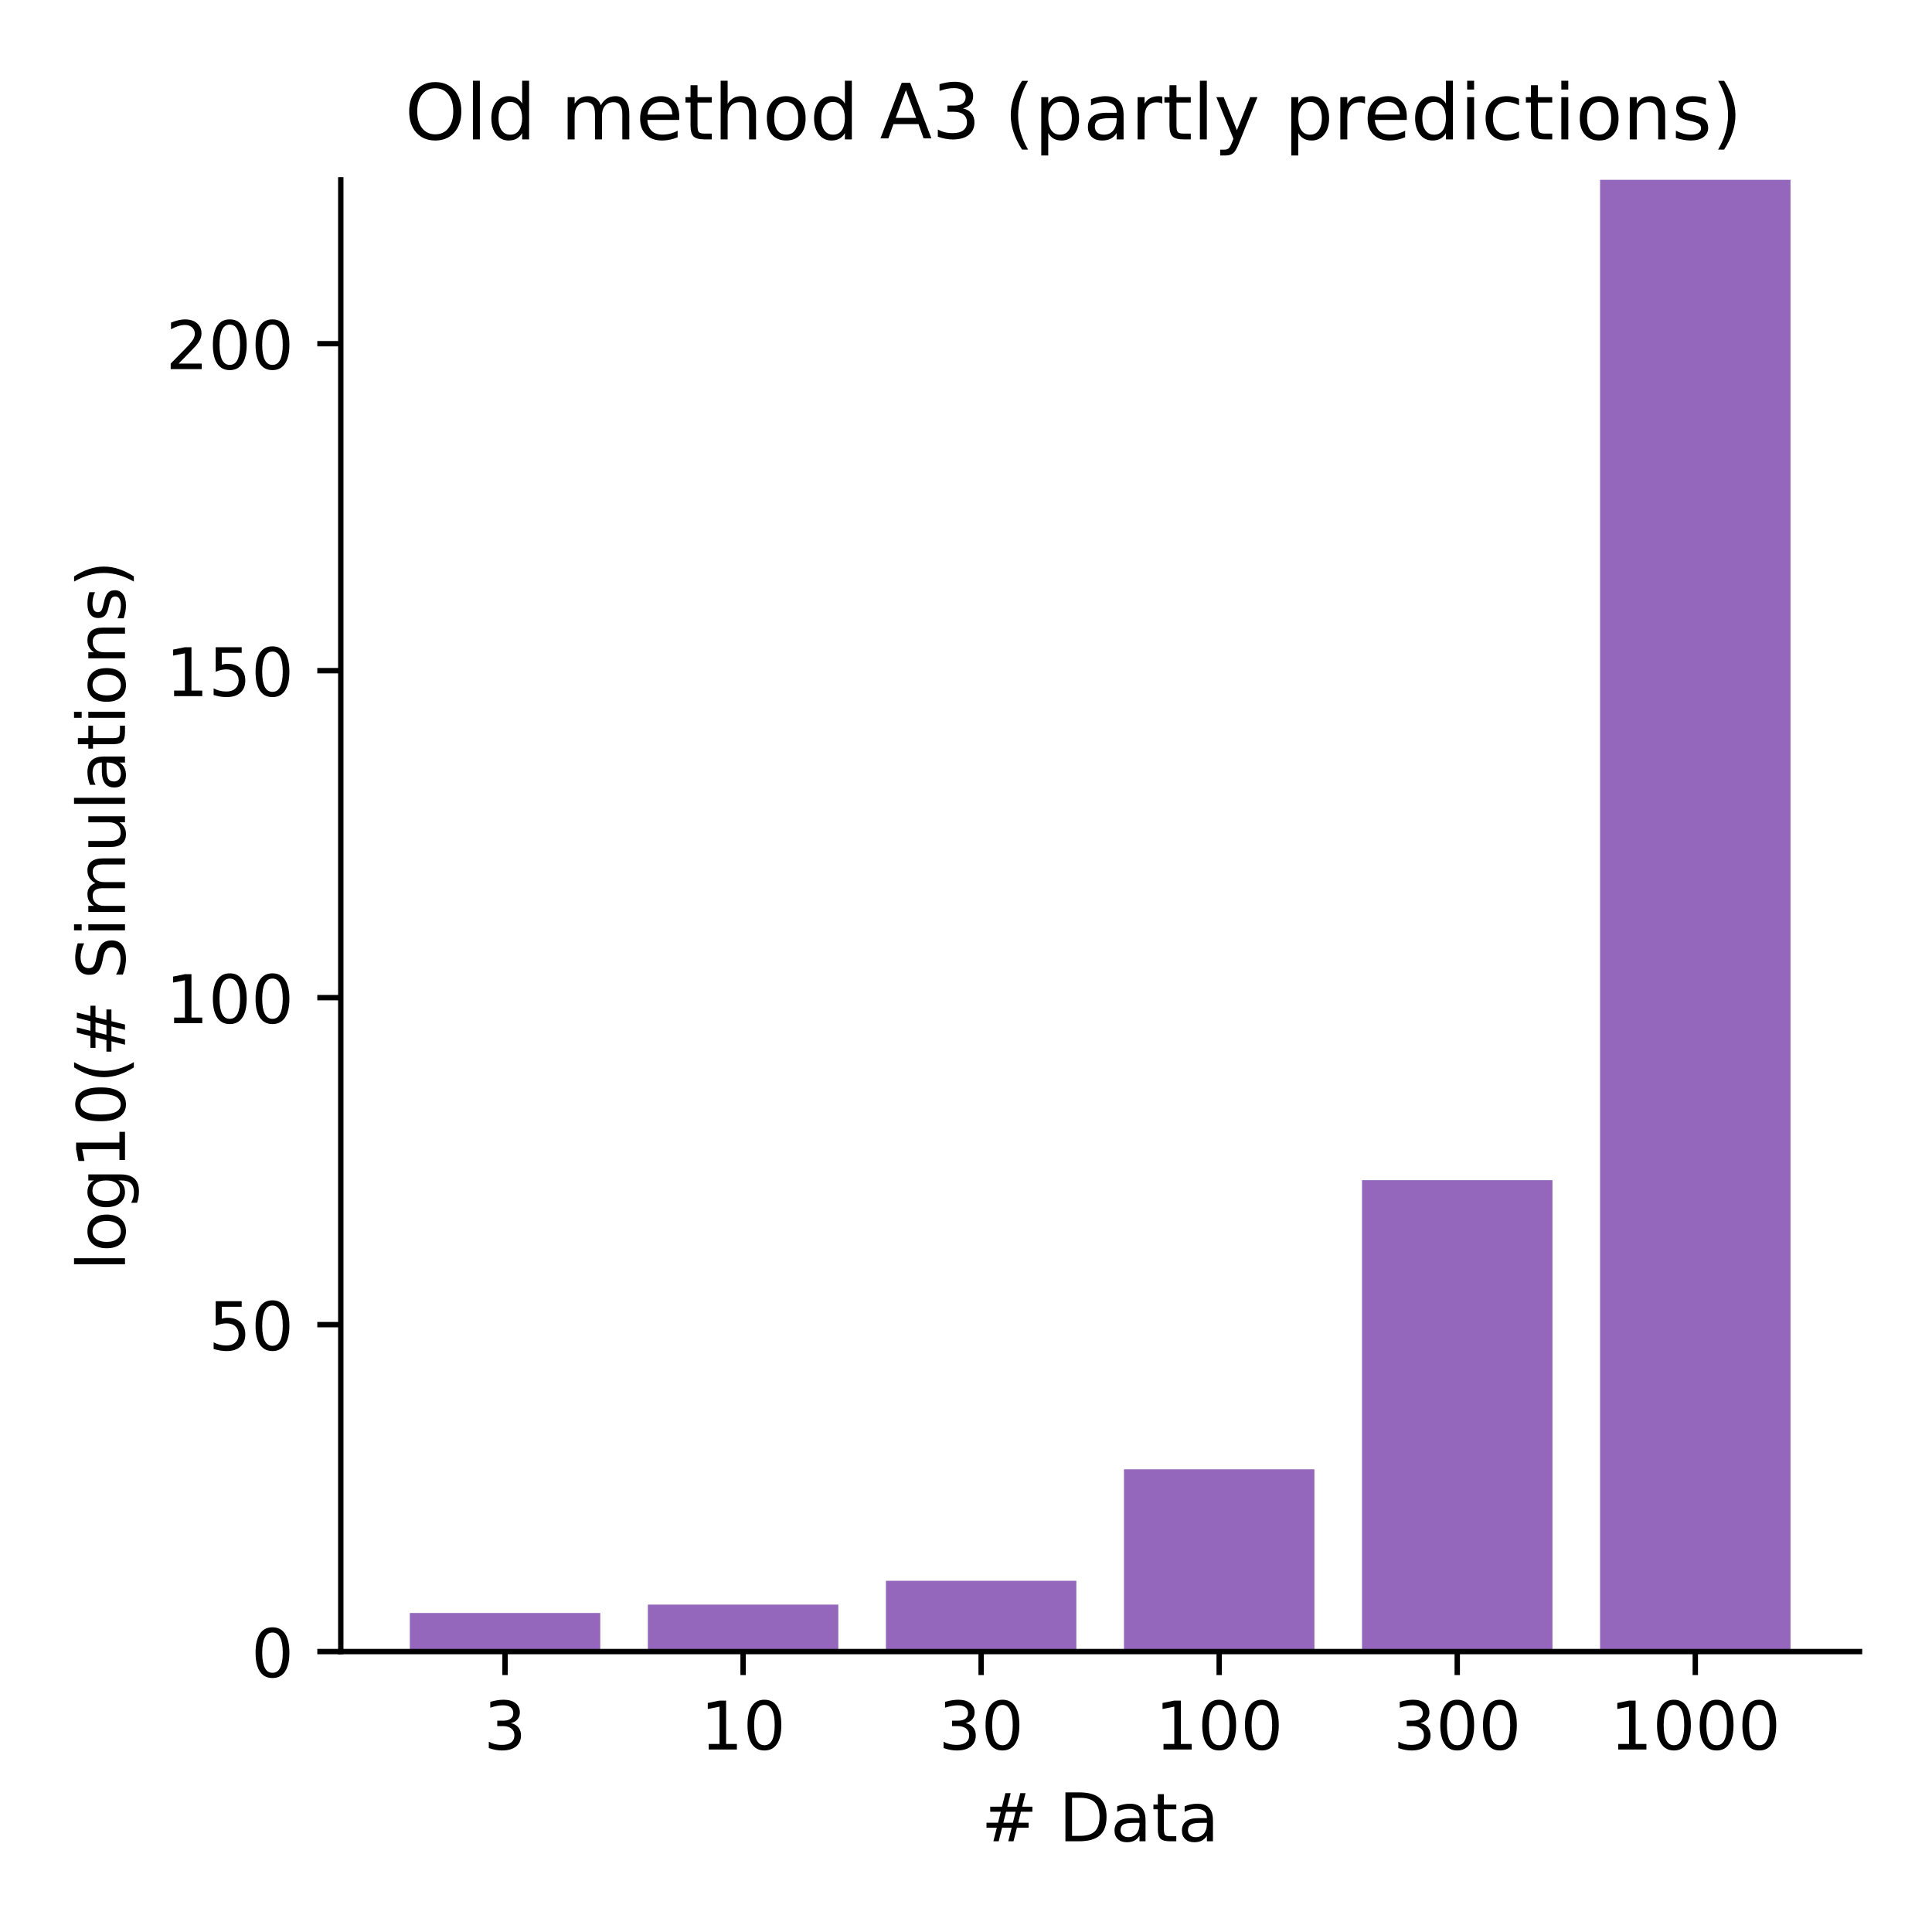 <?xml version="1.0" encoding="UTF-8" standalone="no"?>
<!-- Created with matplotlib (https://matplotlib.org/) -->

<svg
   height="288pt"
   version="1.1"
   viewBox="0 0 288 288"
   width="288pt"
   id="svg353"
   sodipodi:docname="cr_datapoint_scaling_predicted_talk.svg"
   inkscape:version="1.2 (1:1.2+202205241504+da316b6974)"
   xmlns:inkscape="http://www.inkscape.org/namespaces/inkscape"
   xmlns:sodipodi="http://sodipodi.sourceforge.net/DTD/sodipodi-0.dtd"
   xmlns:xlink="http://www.w3.org/1999/xlink"
   xmlns="http://www.w3.org/2000/svg"
   xmlns:svg="http://www.w3.org/2000/svg">
  <sodipodi:namedview
     id="namedview355"
     pagecolor="#ffffff"
     bordercolor="#666666"
     borderopacity="1.0"
     inkscape:pageshadow="2"
     inkscape:pageopacity="0.0"
     inkscape:pagecheckerboard="0"
     inkscape:document-units="pt"
     showgrid="false"
     inkscape:zoom="2.1979167"
     inkscape:cx="31.620853"
     inkscape:cy="100.54976"
     inkscape:window-width="2502"
     inkscape:window-height="1403"
     inkscape:window-x="58"
     inkscape:window-y="0"
     inkscape:window-maximized="1"
     inkscape:current-layer="text3322"
     inkscape:showpageshadow="2"
     inkscape:deskcolor="#d1d1d1" />
  <defs
     id="defs4">
    <style
       type="text/css"
       id="style2">
*{stroke-linecap:butt;stroke-linejoin:round;}
  </style>
  </defs>
  <g
     id="figure_1">
    <g
       id="patch_1">
      <path
         d="M 0 288  L 288 288  L 288 0  L 0 0  z "
         style="fill:#ffffff;"
         id="path6" />
    </g>
    <g
       id="axes_1">
      <g
         id="patch_2">
        <path
           d="M 50.8 246.2  L 277.2 246.2  L 277.2 26.8  L 50.8 26.8  z "
           style="fill:#ffffff;"
           id="path9" />
      </g>
      <g
         id="patch_3">
        <path
           clip-path="url(#p89e39861cc)"
           d="M 61.091 246.2  L 89.48 246.2  L 89.48 240.443  L 61.091 240.443  z "
           style="fill:#9467bd;"
           id="path12" />
      </g>
      <g
         id="patch_4">
        <path
           clip-path="url(#p89e39861cc)"
           d="M 96.577 246.2  L 124.966 246.2  L 124.966 239.193  L 96.577 239.193  z "
           style="fill:#9467bd;"
           id="path15" />
      </g>
      <g
         id="patch_5">
        <path
           clip-path="url(#p89e39861cc)"
           d="M 132.063 246.2  L 160.451 246.2  L 160.451 235.648  L 132.063 235.648  z "
           style="fill:#9467bd;"
           id="path18" />
      </g>
      <g
         id="patch_6">
        <path
           clip-path="url(#p89e39861cc)"
           d="M 167.549 246.2  L 195.937 246.2  L 195.937 219.023  L 167.549 219.023  z "
           style="fill:#9467bd;"
           id="path21" />
      </g>
      <g
         id="patch_7">
        <path
           clip-path="url(#p89e39861cc)"
           d="M 203.034 246.2  L 231.423 246.2  L 231.423 175.922  L 203.034 175.922  z "
           style="fill:#9467bd;"
           id="path24" />
      </g>
      <g
         id="patch_8">
        <path
           clip-path="url(#p89e39861cc)"
           d="M 238.52 246.2  L 266.909 246.2  L 266.909 26.8  L 238.52 26.8  z "
           style="fill:#9467bd;"
           id="path27" />
      </g>
      <g
         id="matplotlib.axis_1">
        <g
           id="xtick_1">
          <g
             id="line2d_1">
            <defs
               id="defs31">
              <path
                 d="M 0 0  L 0 3.5  "
                 id="md195d32ac9"
                 style="stroke:#000000;stroke-width:0.8;" />
            </defs>
            <g
               id="g35">
              <use
                 style="stroke:#000000;stroke-width:0.8;"
                 x="75.285"
                 xlink:href="#md195d32ac9"
                 y="246.2"
                 id="use33" />
            </g>
          </g>
          <g
             id="text_1">
            <!-- 3 -->
            <defs
               id="defs39">
              <path
                 d="M 40.578 39.312  Q 47.656 37.797 51.625 33  Q 55.609 28.219 55.609 21.188  Q 55.609 10.406 48.188 4.484  Q 40.766 -1.422 27.094 -1.422  Q 22.516 -1.422 17.656 -0.516  Q 12.797 0.391 7.625 2.203  L 7.625 11.719  Q 11.719 9.328 16.594 8.109  Q 21.484 6.891 26.812 6.891  Q 36.078 6.891 40.938 10.547  Q 45.797 14.203 45.797 21.188  Q 45.797 27.641 41.281 31.266  Q 36.766 34.906 28.719 34.906  L 20.219 34.906  L 20.219 43.016  L 29.109 43.016  Q 36.375 43.016 40.234 45.922  Q 44.094 48.828 44.094 54.297  Q 44.094 59.906 40.109 62.906  Q 36.141 65.922 28.719 65.922  Q 24.656 65.922 20.016 65.031  Q 15.375 64.156 9.812 62.312  L 9.812 71.094  Q 15.438 72.656 20.344 73.438  Q 25.25 74.219 29.594 74.219  Q 40.828 74.219 47.359 69.109  Q 53.906 64.016 53.906 55.328  Q 53.906 49.266 50.438 45.094  Q 46.969 40.922 40.578 39.312  z "
                 id="DejaVuSans-51" />
            </defs>
            <g
               transform="translate(72.104 260.798)scale(0.1 -0.1)"
               id="g43">
              <use
                 xlink:href="#DejaVuSans-51"
                 id="use41" />
            </g>
          </g>
        </g>
        <g
           id="xtick_2">
          <g
             id="line2d_2">
            <g
               id="g49">
              <use
                 style="stroke:#000000;stroke-width:0.8;"
                 x="110.771"
                 xlink:href="#md195d32ac9"
                 y="246.2"
                 id="use47" />
            </g>
          </g>
          <g
             id="text_2">
            <!-- 10 -->
            <defs
               id="defs54">
              <path
                 d="M 12.406 8.297  L 28.516 8.297  L 28.516 63.922  L 10.984 60.406  L 10.984 69.391  L 28.422 72.906  L 38.281 72.906  L 38.281 8.297  L 54.391 8.297  L 54.391 0  L 12.406 0  z "
                 id="DejaVuSans-49" />
              <path
                 d="M 31.781 66.406  Q 24.172 66.406 20.328 58.906  Q 16.5 51.422 16.5 36.375  Q 16.5 21.391 20.328 13.891  Q 24.172 6.391 31.781 6.391  Q 39.453 6.391 43.281 13.891  Q 47.125 21.391 47.125 36.375  Q 47.125 51.422 43.281 58.906  Q 39.453 66.406 31.781 66.406  z M 31.781 74.219  Q 44.047 74.219 50.516 64.516  Q 56.984 54.828 56.984 36.375  Q 56.984 17.969 50.516 8.266  Q 44.047 -1.422 31.781 -1.422  Q 19.531 -1.422 13.062 8.266  Q 6.594 17.969 6.594 36.375  Q 6.594 54.828 13.062 64.516  Q 19.531 74.219 31.781 74.219  z "
                 id="DejaVuSans-48" />
            </defs>
            <g
               transform="translate(104.409 260.798)scale(0.1 -0.1)"
               id="g60">
              <use
                 xlink:href="#DejaVuSans-49"
                 id="use56" />
              <use
                 x="63.623"
                 xlink:href="#DejaVuSans-48"
                 id="use58" />
            </g>
          </g>
        </g>
        <g
           id="xtick_3">
          <g
             id="line2d_3">
            <g
               id="g66">
              <use
                 style="stroke:#000000;stroke-width:0.8;"
                 x="146.257"
                 xlink:href="#md195d32ac9"
                 y="246.2"
                 id="use64" />
            </g>
          </g>
          <g
             id="text_3">
            <!-- 30 -->
            <g
               transform="translate(139.895 260.798)scale(0.1 -0.1)"
               id="g73">
              <use
                 xlink:href="#DejaVuSans-51"
                 id="use69" />
              <use
                 x="63.623"
                 xlink:href="#DejaVuSans-48"
                 id="use71" />
            </g>
          </g>
        </g>
        <g
           id="xtick_4">
          <g
             id="line2d_4">
            <g
               id="g79">
              <use
                 style="stroke:#000000;stroke-width:0.8;"
                 x="181.743"
                 xlink:href="#md195d32ac9"
                 y="246.2"
                 id="use77" />
            </g>
          </g>
          <g
             id="text_4">
            <!-- 100 -->
            <g
               transform="translate(172.199 260.798)scale(0.1 -0.1)"
               id="g88">
              <use
                 xlink:href="#DejaVuSans-49"
                 id="use82" />
              <use
                 x="63.623"
                 xlink:href="#DejaVuSans-48"
                 id="use84" />
              <use
                 x="127.246"
                 xlink:href="#DejaVuSans-48"
                 id="use86" />
            </g>
          </g>
        </g>
        <g
           id="xtick_5">
          <g
             id="line2d_5">
            <g
               id="g94">
              <use
                 style="stroke:#000000;stroke-width:0.8;"
                 x="217.229"
                 xlink:href="#md195d32ac9"
                 y="246.2"
                 id="use92" />
            </g>
          </g>
          <g
             id="text_5">
            <!-- 300 -->
            <g
               transform="translate(207.685 260.798)scale(0.1 -0.1)"
               id="g103">
              <use
                 xlink:href="#DejaVuSans-51"
                 id="use97" />
              <use
                 x="63.623"
                 xlink:href="#DejaVuSans-48"
                 id="use99" />
              <use
                 x="127.246"
                 xlink:href="#DejaVuSans-48"
                 id="use101" />
            </g>
          </g>
        </g>
        <g
           id="xtick_6">
          <g
             id="line2d_6">
            <g
               id="g109">
              <use
                 style="stroke:#000000;stroke-width:0.8;"
                 x="252.715"
                 xlink:href="#md195d32ac9"
                 y="246.2"
                 id="use107" />
            </g>
          </g>
          <g
             id="text_6">
            <!-- 1000 -->
            <g
               transform="translate(239.99 260.798)scale(0.1 -0.1)"
               id="g120">
              <use
                 xlink:href="#DejaVuSans-49"
                 id="use112" />
              <use
                 x="63.623"
                 xlink:href="#DejaVuSans-48"
                 id="use114" />
              <use
                 x="127.246"
                 xlink:href="#DejaVuSans-48"
                 id="use116" />
              <use
                 x="190.869"
                 xlink:href="#DejaVuSans-48"
                 id="use118" />
            </g>
          </g>
        </g>
        <g
           id="text_7">
          <!-- # Data -->
          <defs
             id="defs129">
            <path
               d="M 51.125 44  L 36.922 44  L 32.812 27.688  L 47.125 27.688  z M 43.797 71.781  L 38.719 51.516  L 52.984 51.516  L 58.109 71.781  L 65.922 71.781  L 60.891 51.516  L 76.125 51.516  L 76.125 44  L 58.984 44  L 54.984 27.688  L 70.516 27.688  L 70.516 20.219  L 53.078 20.219  L 48 0  L 40.188 0  L 45.219 20.219  L 30.906 20.219  L 25.875 0  L 18.016 0  L 23.094 20.219  L 7.719 20.219  L 7.719 27.688  L 24.906 27.688  L 29 44  L 13.281 44  L 13.281 51.516  L 30.906 51.516  L 35.891 71.781  z "
               id="DejaVuSans-35" />
            <path
               id="DejaVuSans-32" />
            <path
               d="M 19.672 64.797  L 19.672 8.109  L 31.594 8.109  Q 46.688 8.109 53.688 14.938  Q 60.688 21.781 60.688 36.531  Q 60.688 51.172 53.688 57.984  Q 46.688 64.797 31.594 64.797  z M 9.812 72.906  L 30.078 72.906  Q 51.266 72.906 61.172 64.094  Q 71.094 55.281 71.094 36.531  Q 71.094 17.672 61.125 8.828  Q 51.172 0 30.078 0  L 9.812 0  z "
               id="DejaVuSans-68" />
            <path
               d="M 34.281 27.484  Q 23.391 27.484 19.188 25  Q 14.984 22.516 14.984 16.5  Q 14.984 11.719 18.141 8.906  Q 21.297 6.109 26.703 6.109  Q 34.188 6.109 38.703 11.406  Q 43.219 16.703 43.219 25.484  L 43.219 27.484  z M 52.203 31.203  L 52.203 0  L 43.219 0  L 43.219 8.297  Q 40.141 3.328 35.547 0.953  Q 30.953 -1.422 24.312 -1.422  Q 15.922 -1.422 10.953 3.297  Q 6 8.016 6 15.922  Q 6 25.141 12.172 29.828  Q 18.359 34.516 30.609 34.516  L 43.219 34.516  L 43.219 35.406  Q 43.219 41.609 39.141 45  Q 35.062 48.391 27.688 48.391  Q 23 48.391 18.547 47.266  Q 14.109 46.141 10.016 43.891  L 10.016 52.203  Q 14.938 54.109 19.578 55.047  Q 24.219 56 28.609 56  Q 40.484 56 46.344 49.844  Q 52.203 43.703 52.203 31.203  z "
               id="DejaVuSans-97" />
            <path
               d="M 18.312 70.219  L 18.312 54.688  L 36.812 54.688  L 36.812 47.703  L 18.312 47.703  L 18.312 18.016  Q 18.312 11.328 20.141 9.422  Q 21.969 7.516 27.594 7.516  L 36.812 7.516  L 36.812 0  L 27.594 0  Q 17.188 0 13.234 3.875  Q 9.281 7.766 9.281 18.016  L 9.281 47.703  L 2.688 47.703  L 2.688 54.688  L 9.281 54.688  L 9.281 70.219  z "
               id="DejaVuSans-116" />
          </defs>
          <g
             transform="translate(146.283 274.477)scale(0.1 -0.1)"
             id="g143">
            <use
               xlink:href="#DejaVuSans-35"
               id="use131" />
            <use
               x="83.789"
               xlink:href="#DejaVuSans-32"
               id="use133" />
            <use
               x="115.576"
               xlink:href="#DejaVuSans-68"
               id="use135" />
            <use
               x="192.578"
               xlink:href="#DejaVuSans-97"
               id="use137" />
            <use
               x="253.857"
               xlink:href="#DejaVuSans-116"
               id="use139" />
            <use
               x="293.066"
               xlink:href="#DejaVuSans-97"
               id="use141" />
          </g>
        </g>
      </g>
      <g
         id="matplotlib.axis_2">
        <g
           id="ytick_1">
          <g
             id="line2d_7">
            <defs
               id="defs148">
              <path
                 d="M 0 0  L -3.5 0  "
                 id="m87236b91f6"
                 style="stroke:#000000;stroke-width:0.8;" />
            </defs>
            <g
               id="g152">
              <use
                 style="stroke:#000000;stroke-width:0.8;"
                 x="50.8"
                 xlink:href="#m87236b91f6"
                 y="246.2"
                 id="use150" />
            </g>
          </g>
          <g
             id="text_8">
            <!-- 0 -->
            <g
               transform="translate(37.438 249.999)scale(0.1 -0.1)"
               id="g157">
              <use
                 xlink:href="#DejaVuSans-48"
                 id="use155" />
            </g>
          </g>
        </g>
        <g
           id="ytick_2">
          <g
             id="line2d_8">
            <g
               id="g163">
              <use
                 style="stroke:#000000;stroke-width:0.8;"
                 x="50.8"
                 xlink:href="#m87236b91f6"
                 y="197.458"
                 id="use161" />
            </g>
          </g>
          <g
             id="text_9">
            <!-- 50 -->
            <defs
               id="defs167">
              <path
                 d="M 10.797 72.906  L 49.516 72.906  L 49.516 64.594  L 19.828 64.594  L 19.828 46.734  Q 21.969 47.469 24.109 47.828  Q 26.266 48.188 28.422 48.188  Q 40.625 48.188 47.75 41.5  Q 54.891 34.812 54.891 23.391  Q 54.891 11.625 47.562 5.094  Q 40.234 -1.422 26.906 -1.422  Q 22.312 -1.422 17.547 -0.641  Q 12.797 0.141 7.719 1.703  L 7.719 11.625  Q 12.109 9.234 16.797 8.062  Q 21.484 6.891 26.703 6.891  Q 35.156 6.891 40.078 11.328  Q 45.016 15.766 45.016 23.391  Q 45.016 31 40.078 35.438  Q 35.156 39.891 26.703 39.891  Q 22.75 39.891 18.812 39.016  Q 14.891 38.141 10.797 36.281  z "
                 id="DejaVuSans-53" />
            </defs>
            <g
               transform="translate(31.075 201.257)scale(0.1 -0.1)"
               id="g173">
              <use
                 xlink:href="#DejaVuSans-53"
                 id="use169" />
              <use
                 x="63.623"
                 xlink:href="#DejaVuSans-48"
                 id="use171" />
            </g>
          </g>
        </g>
        <g
           id="ytick_3">
          <g
             id="line2d_9">
            <g
               id="g179">
              <use
                 style="stroke:#000000;stroke-width:0.8;"
                 x="50.8"
                 xlink:href="#m87236b91f6"
                 y="148.716"
                 id="use177" />
            </g>
          </g>
          <g
             id="text_10">
            <!-- 100 -->
            <g
               transform="translate(24.712 152.515)scale(0.1 -0.1)"
               id="g188">
              <use
                 xlink:href="#DejaVuSans-49"
                 id="use182" />
              <use
                 x="63.623"
                 xlink:href="#DejaVuSans-48"
                 id="use184" />
              <use
                 x="127.246"
                 xlink:href="#DejaVuSans-48"
                 id="use186" />
            </g>
          </g>
        </g>
        <g
           id="ytick_4">
          <g
             id="line2d_10">
            <g
               id="g194">
              <use
                 style="stroke:#000000;stroke-width:0.8;"
                 x="50.8"
                 xlink:href="#m87236b91f6"
                 y="99.974"
                 id="use192" />
            </g>
          </g>
          <g
             id="text_11">
            <!-- 150 -->
            <g
               transform="translate(24.712 103.773)scale(0.1 -0.1)"
               id="g203">
              <use
                 xlink:href="#DejaVuSans-49"
                 id="use197" />
              <use
                 x="63.623"
                 xlink:href="#DejaVuSans-53"
                 id="use199" />
              <use
                 x="127.246"
                 xlink:href="#DejaVuSans-48"
                 id="use201" />
            </g>
          </g>
        </g>
        <g
           id="ytick_5">
          <g
             id="line2d_11">
            <g
               id="g209">
              <use
                 style="stroke:#000000;stroke-width:0.8;"
                 x="50.8"
                 xlink:href="#m87236b91f6"
                 y="51.232"
                 id="use207" />
            </g>
          </g>
          <g
             id="text_12">
            <!-- 200 -->
            <defs
               id="defs213">
              <path
                 d="M 19.188 8.297  L 53.609 8.297  L 53.609 0  L 7.328 0  L 7.328 8.297  Q 12.938 14.109 22.625 23.891  Q 32.328 33.688 34.812 36.531  Q 39.547 41.844 41.422 45.531  Q 43.312 49.219 43.312 52.781  Q 43.312 58.594 39.234 62.25  Q 35.156 65.922 28.609 65.922  Q 23.969 65.922 18.812 64.312  Q 13.672 62.703 7.812 59.422  L 7.812 69.391  Q 13.766 71.781 18.938 73  Q 24.125 74.219 28.422 74.219  Q 39.75 74.219 46.484 68.547  Q 53.219 62.891 53.219 53.422  Q 53.219 48.922 51.531 44.891  Q 49.859 40.875 45.406 35.406  Q 44.188 33.984 37.641 27.219  Q 31.109 20.453 19.188 8.297  z "
                 id="DejaVuSans-50" />
            </defs>
            <g
               transform="translate(24.712 55.031)scale(0.1 -0.1)"
               id="g221">
              <use
                 xlink:href="#DejaVuSans-50"
                 id="use215" />
              <use
                 x="63.623"
                 xlink:href="#DejaVuSans-48"
                 id="use217" />
              <use
                 x="127.246"
                 xlink:href="#DejaVuSans-48"
                 id="use219" />
            </g>
          </g>
        </g>
        <g
           id="text_13">
          <!-- log10(# Simulations) -->
          <defs
             id="defs236">
            <path
               d="M 9.422 75.984  L 18.406 75.984  L 18.406 0  L 9.422 0  z "
               id="DejaVuSans-108" />
            <path
               d="M 30.609 48.391  Q 23.391 48.391 19.188 42.75  Q 14.984 37.109 14.984 27.297  Q 14.984 17.484 19.156 11.844  Q 23.344 6.203 30.609 6.203  Q 37.797 6.203 41.984 11.859  Q 46.188 17.531 46.188 27.297  Q 46.188 37.016 41.984 42.703  Q 37.797 48.391 30.609 48.391  z M 30.609 56  Q 42.328 56 49.016 48.375  Q 55.719 40.766 55.719 27.297  Q 55.719 13.875 49.016 6.219  Q 42.328 -1.422 30.609 -1.422  Q 18.844 -1.422 12.172 6.219  Q 5.516 13.875 5.516 27.297  Q 5.516 40.766 12.172 48.375  Q 18.844 56 30.609 56  z "
               id="DejaVuSans-111" />
            <path
               d="M 45.406 27.984  Q 45.406 37.75 41.375 43.109  Q 37.359 48.484 30.078 48.484  Q 22.859 48.484 18.828 43.109  Q 14.797 37.75 14.797 27.984  Q 14.797 18.266 18.828 12.891  Q 22.859 7.516 30.078 7.516  Q 37.359 7.516 41.375 12.891  Q 45.406 18.266 45.406 27.984  z M 54.391 6.781  Q 54.391 -7.172 48.188 -13.984  Q 42 -20.797 29.203 -20.797  Q 24.469 -20.797 20.266 -20.094  Q 16.062 -19.391 12.109 -17.922  L 12.109 -9.188  Q 16.062 -11.328 19.922 -12.344  Q 23.781 -13.375 27.781 -13.375  Q 36.625 -13.375 41.016 -8.766  Q 45.406 -4.156 45.406 5.172  L 45.406 9.625  Q 42.625 4.781 38.281 2.391  Q 33.938 0 27.875 0  Q 17.828 0 11.672 7.656  Q 5.516 15.328 5.516 27.984  Q 5.516 40.672 11.672 48.328  Q 17.828 56 27.875 56  Q 33.938 56 38.281 53.609  Q 42.625 51.219 45.406 46.391  L 45.406 54.688  L 54.391 54.688  z "
               id="DejaVuSans-103" />
            <path
               d="M 31 75.875  Q 24.469 64.656 21.281 53.656  Q 18.109 42.672 18.109 31.391  Q 18.109 20.125 21.312 9.062  Q 24.516 -2 31 -13.188  L 23.188 -13.188  Q 15.875 -1.703 12.234 9.375  Q 8.594 20.453 8.594 31.391  Q 8.594 42.281 12.203 53.312  Q 15.828 64.359 23.188 75.875  z "
               id="DejaVuSans-40" />
            <path
               d="M 53.516 70.516  L 53.516 60.891  Q 47.906 63.578 42.922 64.891  Q 37.938 66.219 33.297 66.219  Q 25.25 66.219 20.875 63.094  Q 16.5 59.969 16.5 54.203  Q 16.5 49.359 19.406 46.891  Q 22.312 44.438 30.422 42.922  L 36.375 41.703  Q 47.406 39.594 52.656 34.297  Q 57.906 29 57.906 20.125  Q 57.906 9.516 50.797 4.047  Q 43.703 -1.422 29.984 -1.422  Q 24.812 -1.422 18.969 -0.25  Q 13.141 0.922 6.891 3.219  L 6.891 13.375  Q 12.891 10.016 18.656 8.297  Q 24.422 6.594 29.984 6.594  Q 38.422 6.594 43.016 9.906  Q 47.609 13.234 47.609 19.391  Q 47.609 24.75 44.312 27.781  Q 41.016 30.812 33.5 32.328  L 27.484 33.5  Q 16.453 35.688 11.516 40.375  Q 6.594 45.062 6.594 53.422  Q 6.594 63.094 13.406 68.656  Q 20.219 74.219 32.172 74.219  Q 37.312 74.219 42.625 73.281  Q 47.953 72.359 53.516 70.516  z "
               id="DejaVuSans-83" />
            <path
               d="M 9.422 54.688  L 18.406 54.688  L 18.406 0  L 9.422 0  z M 9.422 75.984  L 18.406 75.984  L 18.406 64.594  L 9.422 64.594  z "
               id="DejaVuSans-105" />
            <path
               d="M 52 44.188  Q 55.375 50.25 60.062 53.125  Q 64.75 56 71.094 56  Q 79.641 56 84.281 50.016  Q 88.922 44.047 88.922 33.016  L 88.922 0  L 79.891 0  L 79.891 32.719  Q 79.891 40.578 77.094 44.375  Q 74.312 48.188 68.609 48.188  Q 61.625 48.188 57.562 43.547  Q 53.516 38.922 53.516 30.906  L 53.516 0  L 44.484 0  L 44.484 32.719  Q 44.484 40.625 41.703 44.406  Q 38.922 48.188 33.109 48.188  Q 26.219 48.188 22.156 43.531  Q 18.109 38.875 18.109 30.906  L 18.109 0  L 9.078 0  L 9.078 54.688  L 18.109 54.688  L 18.109 46.188  Q 21.188 51.219 25.484 53.609  Q 29.781 56 35.688 56  Q 41.656 56 45.828 52.969  Q 50 49.953 52 44.188  z "
               id="DejaVuSans-109" />
            <path
               d="M 8.5 21.578  L 8.5 54.688  L 17.484 54.688  L 17.484 21.922  Q 17.484 14.156 20.5 10.266  Q 23.531 6.391 29.594 6.391  Q 36.859 6.391 41.078 11.031  Q 45.312 15.672 45.312 23.688  L 45.312 54.688  L 54.297 54.688  L 54.297 0  L 45.312 0  L 45.312 8.406  Q 42.047 3.422 37.719 1  Q 33.406 -1.422 27.688 -1.422  Q 18.266 -1.422 13.375 4.438  Q 8.5 10.297 8.5 21.578  z M 31.109 56  z "
               id="DejaVuSans-117" />
            <path
               d="M 54.891 33.016  L 54.891 0  L 45.906 0  L 45.906 32.719  Q 45.906 40.484 42.875 44.328  Q 39.844 48.188 33.797 48.188  Q 26.516 48.188 22.312 43.547  Q 18.109 38.922 18.109 30.906  L 18.109 0  L 9.078 0  L 9.078 54.688  L 18.109 54.688  L 18.109 46.188  Q 21.344 51.125 25.703 53.562  Q 30.078 56 35.797 56  Q 45.219 56 50.047 50.172  Q 54.891 44.344 54.891 33.016  z "
               id="DejaVuSans-110" />
            <path
               d="M 44.281 53.078  L 44.281 44.578  Q 40.484 46.531 36.375 47.5  Q 32.281 48.484 27.875 48.484  Q 21.188 48.484 17.844 46.438  Q 14.5 44.391 14.5 40.281  Q 14.5 37.156 16.891 35.375  Q 19.281 33.594 26.516 31.984  L 29.594 31.297  Q 39.156 29.25 43.188 25.516  Q 47.219 21.781 47.219 15.094  Q 47.219 7.469 41.188 3.016  Q 35.156 -1.422 24.609 -1.422  Q 20.219 -1.422 15.453 -0.562  Q 10.688 0.297 5.422 2  L 5.422 11.281  Q 10.406 8.688 15.234 7.391  Q 20.062 6.109 24.812 6.109  Q 31.156 6.109 34.562 8.281  Q 37.984 10.453 37.984 14.406  Q 37.984 18.062 35.516 20.016  Q 33.062 21.969 24.703 23.781  L 21.578 24.516  Q 13.234 26.266 9.516 29.906  Q 5.812 33.547 5.812 39.891  Q 5.812 47.609 11.281 51.797  Q 16.75 56 26.812 56  Q 31.781 56 36.172 55.266  Q 40.578 54.547 44.281 53.078  z "
               id="DejaVuSans-115" />
            <path
               d="M 8.016 75.875  L 15.828 75.875  Q 23.141 64.359 26.781 53.312  Q 30.422 42.281 30.422 31.391  Q 30.422 20.453 26.781 9.375  Q 23.141 -1.703 15.828 -13.188  L 8.016 -13.188  Q 14.5 -2 17.703 9.062  Q 20.906 20.125 20.906 31.391  Q 20.906 42.672 17.703 53.656  Q 14.5 64.656 8.016 75.875  z "
               id="DejaVuSans-41" />
          </defs>
          <g
             transform="translate(18.633 189.403)rotate(-90)scale(0.1 -0.1)"
             id="g278">
            <use
               xlink:href="#DejaVuSans-108"
               id="use238" />
            <use
               x="27.783"
               xlink:href="#DejaVuSans-111"
               id="use240" />
            <use
               x="88.965"
               xlink:href="#DejaVuSans-103"
               id="use242" />
            <use
               x="152.441"
               xlink:href="#DejaVuSans-49"
               id="use244" />
            <use
               x="216.064"
               xlink:href="#DejaVuSans-48"
               id="use246" />
            <use
               x="279.688"
               xlink:href="#DejaVuSans-40"
               id="use248" />
            <use
               x="318.701"
               xlink:href="#DejaVuSans-35"
               id="use250" />
            <use
               x="402.49"
               xlink:href="#DejaVuSans-32"
               id="use252" />
            <use
               x="434.277"
               xlink:href="#DejaVuSans-83"
               id="use254" />
            <use
               x="497.754"
               xlink:href="#DejaVuSans-105"
               id="use256" />
            <use
               x="525.537"
               xlink:href="#DejaVuSans-109"
               id="use258" />
            <use
               x="622.949"
               xlink:href="#DejaVuSans-117"
               id="use260" />
            <use
               x="686.328"
               xlink:href="#DejaVuSans-108"
               id="use262" />
            <use
               x="714.111"
               xlink:href="#DejaVuSans-97"
               id="use264" />
            <use
               x="775.391"
               xlink:href="#DejaVuSans-116"
               id="use266" />
            <use
               x="814.6"
               xlink:href="#DejaVuSans-105"
               id="use268" />
            <use
               x="842.383"
               xlink:href="#DejaVuSans-111"
               id="use270" />
            <use
               x="903.564"
               xlink:href="#DejaVuSans-110"
               id="use272" />
            <use
               x="966.943"
               xlink:href="#DejaVuSans-115"
               id="use274" />
            <use
               x="1019.043"
               xlink:href="#DejaVuSans-41"
               id="use276" />
          </g>
        </g>
      </g>
      <g
         id="patch_9">
        <path
           d="M 50.8 246.2  L 50.8 26.8  "
           style="fill:none;stroke:#000000;stroke-linecap:square;stroke-linejoin:miter;stroke-width:0.8;"
           id="path282" />
      </g>
      <g
         id="patch_10">
        <path
           d="M 50.8 246.2  L 277.2 246.2  "
           style="fill:none;stroke:#000000;stroke-linecap:square;stroke-linejoin:miter;stroke-width:0.8;"
           id="path285" />
      </g>
      <g
         id="text_14">
        <!-- A3 (partly predictions) -->
        <defs
           id="defs295">
          <path
             d="M 34.188,63.188 20.797,26.906 h 26.812 z m -5.578,9.719 h 11.188 L 67.578,0 h -10.25 L 50.688,18.703 H 17.828 L 11.188,0 H 0.781 Z"
             id="DejaVuSans-65" />
          <path
             d="m 18.109,8.203 v -29 H 9.078 V 54.688 h 9.031 v -8.297 q 2.844,4.875 7.156,7.234 Q 29.594,56 35.594,56 q 9.969,0 16.188,-7.906 6.234,-7.906 6.234,-20.797 0,-12.891 -6.234,-20.812 -6.219,-7.906 -16.188,-7.906 -6,0 -10.328,2.375 -4.312,2.375 -7.156,7.25 z M 48.688,27.297 q 0,9.906 -4.078,15.547 -4.078,5.641 -11.203,5.641 -7.141,0 -11.219,-5.641 -4.078,-5.641 -4.078,-15.547 0,-9.906 4.078,-15.547 4.078,-5.641 11.219,-5.641 7.125,0 11.203,5.641 4.078,5.641 4.078,15.547 z"
             id="DejaVuSans-112" />
          <path
             d="m 41.109,46.297 q -1.516,0.875 -3.297,1.281 Q 36.031,48 33.891,48 26.266,48 22.188,43.047 18.109,38.094 18.109,28.812 V 0 h -9.031 v 54.688 h 9.031 v -8.5 q 2.844,4.984 7.375,7.391 Q 30.031,56 36.531,56 q 0.922,0 2.047,-0.125 1.125,-0.109 2.484,-0.359 z"
             id="DejaVuSans-114" />
          <path
             d="M 32.172,-5.078 Q 28.375,-14.844 24.75,-17.812 q -3.609,-2.984 -9.656,-2.984 h -7.188 v 7.516 h 5.281 q 3.703,0 5.75,1.766 2.062,1.75 4.547,8.297 L 25.094,0.875 2.984,54.688 H 12.5 L 29.594,11.922 46.688,54.688 h 9.516 z"
             id="DejaVuSans-121" />
          <path
             d="m 56.203,29.594 v -4.391 h -41.312 q 0.594,-9.281 5.594,-14.141 5,-4.859 13.938,-4.859 5.172,0 10.031,1.266 4.859,1.266 9.656,3.812 v -8.5 q -4.844,-2.047 -9.922,-3.125 -5.078,-1.078 -10.297,-1.078 -13.094,0 -20.734,7.609 -7.641,7.625 -7.641,20.625 0,13.422 7.25,21.297 Q 20.016,56 32.328,56 q 11.031,0 17.453,-7.109 6.422,-7.094 6.422,-19.297 z m -8.984,2.641 q -0.094,7.359 -4.125,11.75 -4.031,4.406 -10.672,4.406 -7.516,0 -12.031,-4.25 -4.516,-4.25 -5.203,-11.969 z"
             id="DejaVuSans-101" />
          <path
             d="m 45.406,46.391 v 29.594 h 8.984 V 0 H 45.406 v 8.203 q -2.828,-4.875 -7.156,-7.25 -4.312,-2.375 -10.375,-2.375 -9.906,0 -16.141,7.906 -6.219,7.922 -6.219,20.812 0,12.891 6.219,20.797 Q 17.969,56 27.875,56 q 6.062,0 10.375,-2.375 4.328,-2.359 7.156,-7.234 z M 14.797,27.297 q 0,-9.906 4.078,-15.547 4.078,-5.641 11.203,-5.641 7.125,0 11.219,5.641 4.109,5.641 4.109,15.547 0,9.906 -4.109,15.547 -4.094,5.641 -11.219,5.641 -7.125,0 -11.203,-5.641 -4.078,-5.641 -4.078,-15.547 z"
             id="DejaVuSans-100" />
          <path
             d="M 48.781,52.594 V 44.188 q -3.812,2.109 -7.641,3.156 -3.828,1.047 -7.734,1.047 -8.75,0 -13.594,-5.547 -4.828,-5.531 -4.828,-15.547 0,-10.016 4.828,-15.562 4.844,-5.531 13.594,-5.531 3.906,0 7.734,1.047 3.828,1.047 7.641,3.156 v -8.312 q -3.766,-1.75 -7.797,-2.625 -4.016,-0.891 -8.562,-0.891 -12.359,0 -19.641,7.766 -7.266,7.766 -7.266,20.953 0,13.375 7.344,21.031 Q 20.219,56 33.016,56 q 4.141,0 8.094,-0.859 3.953,-0.844 7.672,-2.547 z"
             id="DejaVuSans-99" />
        </defs>
        <g
           transform="matrix(0.12,0,0,-0.12,96.834,20.8)"
           id="g343">
          <g
             aria-label="Old method (partly predictions)"
             transform="scale(1,-1)"
             id="text3322"
             style="font-size:95.919px;word-spacing:0px;stroke-width:2.398">
            <path
               d="m -266.223,-63.661 q -10.304,0 -16.392,7.681 -6.042,7.681 -6.042,20.936 0,13.208 6.042,20.889 6.089,7.681 16.392,7.681 10.304,0 16.299,-7.681 6.042,-7.681 6.042,-20.889 0,-13.255 -6.042,-20.936 -5.995,-7.681 -16.299,-7.681 z m 0,-7.681 q 14.706,0 23.512,9.882 8.805,9.835 8.805,26.415 0,16.533 -8.805,26.415 -8.805,9.835 -23.512,9.835 -14.753,0 -23.605,-9.835 -8.805,-9.835 -8.805,-26.415 0,-16.58 8.805,-26.415 8.852,-9.882 23.605,-9.882 z"
               id="path3850" />
            <path
               d="m -219.481,-73.028 h 8.618 v 72.876 h -8.618 z"
               id="path3852" />
            <path
               d="m -158.313,-44.646 v -28.382 h 8.618 v 72.876 h -8.618 V -8.02 q -2.716,4.684 -6.885,6.979 -4.122,2.248 -9.929,2.248 -9.508,0 -15.503,-7.587 -5.948,-7.587 -5.948,-19.952 0,-12.365 5.948,-19.952 5.995,-7.587 15.503,-7.587 5.808,0 9.929,2.295 4.168,2.248 6.885,6.932 z m -29.366,18.313 q 0,9.508 3.887,14.941 3.934,5.386 10.772,5.386 6.838,0 10.772,-5.386 3.934,-5.433 3.934,-14.941 0,-9.508 -3.934,-14.894 -3.934,-5.433 -10.772,-5.433 -6.838,0 -10.772,5.433 -3.887,5.386 -3.887,14.894 z"
               id="path3854" />
            <path
               d="m -60.614,-42.538 q 3.232,-5.808 7.728,-8.571 4.496,-2.763 10.585,-2.763 8.196,0 12.646,5.761 4.449,5.714 4.449,16.299 v 31.661 h -8.665 V -31.532 q 0,-7.541 -2.67,-11.194 -2.67,-3.653 -8.149,-3.653 -6.697,0 -10.585,4.449 -3.887,4.449 -3.887,12.13 v 29.647 h -8.665 V -31.532 q 0,-7.587 -2.67,-11.194 -2.67,-3.653 -8.243,-3.653 -6.604,0 -10.491,4.496 -3.887,4.449 -3.887,12.084 v 29.647 h -8.665 V -52.608 h 8.665 v 8.149 q 2.951,-4.824 7.072,-7.119 4.122,-2.295 9.789,-2.295 5.714,0 9.695,2.904 4.028,2.904 5.948,8.43 z"
               id="path3856" />
            <path
               d="m 36.851,-28.535 v 4.215 H -2.772 q 0.562,8.899 5.339,13.582 4.824,4.637 13.395,4.637 4.965,0 9.601,-1.218 4.684,-1.218 9.273,-3.653 v 8.149 q -4.637,1.967 -9.508,2.997 -4.871,1.03 -9.882,1.03 -12.552,0 -19.905,-7.306 -7.306,-7.306 -7.306,-19.765 0,-12.88 6.932,-20.42 6.979,-7.587 18.781,-7.587 10.585,0 16.72,6.838 6.182,6.791 6.182,18.5 z m -8.618,-2.529 q -0.094,-7.072 -3.981,-11.287 -3.841,-4.215 -10.21,-4.215 -7.213,0 -11.568,4.075 -4.309,4.075 -4.965,11.475 z"
               id="path3858" />
            <path
               d="m 59.519,-67.502 v 14.894 H 77.27 v 6.698 H 59.519 v 28.476 q 0,6.416 1.733,8.243 1.78,1.827 7.166,1.827 h 8.852 v 7.213 h -8.852 q -9.976,0 -13.77,-3.7 -3.794,-3.747 -3.794,-13.582 v -28.476 h -6.323 v -6.698 h 6.323 v -14.894 z"
               id="path3860" />
            <path
               d="m 132.208,-31.813 v 31.661 h -8.618 V -31.532 q 0,-7.447 -2.904,-11.147 -2.904,-3.7 -8.711,-3.7 -6.979,0 -11.006,4.449 -4.028,4.449 -4.028,12.13 V -0.152 H 88.277 V -73.028 h 8.665 v 28.57 q 3.091,-4.73 7.26,-7.072 4.215,-2.342 9.695,-2.342 9.039,0 13.676,5.62 4.637,5.573 4.637,16.439 z"
               id="path3862" />
            <path
               d="m 169.724,-46.566 q -6.932,0 -10.96,5.433 -4.028,5.386 -4.028,14.8 0,9.414 3.981,14.847 4.028,5.386 11.006,5.386 6.885,0 10.913,-5.433 4.028,-5.433 4.028,-14.8 0,-9.32 -4.028,-14.753 -4.028,-5.48 -10.913,-5.48 z m 0,-7.306 q 11.241,0 17.657,7.306 6.416,7.306 6.416,20.233 0,12.88 -6.416,20.233 -6.416,7.306 -17.657,7.306 -11.287,0 -17.704,-7.306 -6.37,-7.353 -6.37,-20.233 0,-12.927 6.37,-20.233 6.416,-7.306 17.704,-7.306 z"
               id="path3864" />
            <path
               d="m 242.6,-44.646 v -28.382 h 8.618 V -0.152 H 242.6 V -8.02 q -2.716,4.684 -6.885,6.979 -4.122,2.248 -9.929,2.248 -9.508,0 -15.503,-7.587 -5.948,-7.587 -5.948,-19.952 0,-12.365 5.948,-19.952 5.995,-7.587 15.503,-7.587 5.808,0 9.929,2.295 4.168,2.248 6.885,6.932 z m -29.366,18.313 q 0,9.508 3.887,14.941 3.934,5.386 10.772,5.386 6.838,0 10.772,-5.386 3.934,-5.433 3.934,-14.941 0,-9.508 -3.934,-14.894 -3.934,-5.433 -10.772,-5.433 -6.838,0 -10.772,5.433 -3.887,5.386 -3.887,14.894 z"
               id="path3866" />
            <path
               d="m 470.16,-72.935 q -6.276,10.772 -9.32,21.31 -3.044,10.538 -3.044,21.357 0,10.819 3.044,21.451 3.091,10.585 9.32,21.31 h -7.494 Q 455.641,1.487 452.128,-9.145 448.662,-19.776 448.662,-30.267 q 0,-10.444 3.466,-21.029 3.466,-10.585 10.538,-21.638 z"
               id="path3868" />
            <path
               d="m 495.217,-8.02 v 27.82 h -8.665 v -72.408 h 8.665 v 7.962 q 2.716,-4.684 6.838,-6.932 4.168,-2.295 9.929,-2.295 9.554,0 15.503,7.587 5.995,7.587 5.995,19.952 0,12.365 -5.995,19.952 -5.948,7.587 -15.503,7.587 -5.761,0 -9.929,-2.248 -4.122,-2.295 -6.838,-6.979 z m 29.319,-18.313 q 0,-9.508 -3.934,-14.894 -3.887,-5.433 -10.725,-5.433 -6.838,0 -10.772,5.433 -3.887,5.386 -3.887,14.894 0,9.508 3.887,14.941 3.934,5.386 10.772,5.386 6.838,0 10.725,-5.386 3.934,-5.433 3.934,-14.941 z"
               id="path3870" />
            <path
               d="m 571.606,-26.521 q -10.444,0 -14.472,2.389 -4.028,2.389 -4.028,8.149 0,4.59 2.997,7.306 3.044,2.67 8.243,2.67 7.166,0 11.475,-5.058 4.356,-5.105 4.356,-13.536 v -1.92 z m 17.189,-3.56 v 29.928 h -8.618 V -8.114 q -2.951,4.777 -7.353,7.072 -4.403,2.248 -10.772,2.248 -8.056,0 -12.833,-4.496 -4.73,-4.543 -4.73,-12.13 0,-8.852 5.901,-13.348 5.948,-4.496 17.704,-4.496 h 12.084 v -0.843 q 0,-5.948 -3.934,-9.18 -3.887,-3.278 -10.96,-3.278 -4.496,0 -8.758,1.077 -4.262,1.077 -8.196,3.232 v -7.962 q 4.73,-1.827 9.18,-2.716 4.449,-0.937 8.665,-0.937 11.381,0 17.001,5.901 5.62,5.901 5.62,17.891 z"
               id="path3872" />
            <path
               d="m 636.942,-44.552 q -1.452,-0.843 -3.185,-1.218 -1.686,-0.422 -3.747,-0.422 -7.306,0 -11.241,4.777 -3.887,4.73 -3.887,13.629 v 27.633 h -8.665 V -52.608 h 8.665 v 8.149 q 2.716,-4.777 7.072,-7.072 4.356,-2.342 10.585,-2.342 0.89,0 1.967,0.141 1.077,0.094 2.389,0.328 z"
               id="path3874" />
            <path
               d="m 654.505,-67.502 v 14.894 h 17.751 v 6.698 h -17.751 v 28.476 q 0,6.416 1.733,8.243 1.78,1.827 7.166,1.827 h 8.852 v 7.213 h -8.852 q -9.976,0 -13.77,-3.7 -3.794,-3.747 -3.794,-13.582 v -28.476 h -6.323 v -6.698 h 6.323 v -14.894 z"
               id="path3876" />
            <path
               d="m 683.59,-73.028 h 8.618 v 72.876 h -8.618 z"
               id="path3878" />
            <path
               d="m 732.065,4.719 q -3.653,9.367 -7.119,12.224 -3.466,2.857 -9.273,2.857 h -6.885 v -7.213 h 5.058 q 3.56,0 5.527,-1.686 1.967,-1.686 4.356,-7.962 l 1.546,-3.934 -21.217,-51.613 h 9.133 l 16.392,41.028 16.392,-41.028 h 9.133 z"
               id="path3880" />
            <path
               d="m 805.832,-8.02 v 27.82 h -8.665 v -72.408 h 8.665 v 7.962 q 2.716,-4.684 6.838,-6.932 4.168,-2.295 9.929,-2.295 9.554,0 15.503,7.587 5.995,7.587 5.995,19.952 0,12.365 -5.995,19.952 -5.948,7.587 -15.503,7.587 -5.761,0 -9.929,-2.248 -4.122,-2.295 -6.838,-6.979 z m 29.319,-18.313 q 0,-9.508 -3.934,-14.894 -3.887,-5.433 -10.725,-5.433 -6.838,0 -10.772,5.433 -3.887,5.386 -3.887,14.894 0,9.508 3.887,14.941 3.934,5.386 10.772,5.386 6.838,0 10.725,-5.386 3.934,-5.433 3.934,-14.941 z"
               id="path3882" />
            <path
               d="m 888.778,-44.552 q -1.452,-0.843 -3.185,-1.218 -1.686,-0.422 -3.747,-0.422 -7.306,0 -11.241,4.777 -3.887,4.73 -3.887,13.629 v 27.633 h -8.665 V -52.608 h 8.665 v 8.149 q 2.716,-4.777 7.072,-7.072 4.356,-2.342 10.585,-2.342 0.89,0 1.967,0.141 1.077,0.094 2.389,0.328 z"
               id="path3884" />
            <path
               d="m 940.578,-28.535 v 4.215 h -39.623 q 0.562,8.899 5.339,13.582 4.824,4.637 13.395,4.637 4.965,0 9.601,-1.218 4.684,-1.218 9.273,-3.653 v 8.149 q -4.637,1.967 -9.508,2.997 -4.871,1.03 -9.882,1.03 -12.552,0 -19.905,-7.306 -7.306,-7.306 -7.306,-19.765 0,-12.88 6.932,-20.42 6.979,-7.587 18.781,-7.587 10.585,0 16.72,6.838 6.182,6.791 6.182,18.5 z m -8.618,-2.529 q -0.094,-7.072 -3.981,-11.287 -3.841,-4.215 -10.21,-4.215 -7.213,0 -11.568,4.075 -4.309,4.075 -4.965,11.475 z"
               id="path3886" />
            <path
               d="m 989.24,-44.646 v -28.382 h 8.618 v 72.876 h -8.618 V -8.02 q -2.716,4.684 -6.885,6.979 -4.122,2.248 -9.929,2.248 -9.508,0 -15.503,-7.587 -5.948,-7.587 -5.948,-19.952 0,-12.365 5.948,-19.952 5.995,-7.587 15.503,-7.587 5.808,0 9.929,2.295 4.168,2.248 6.885,6.932 z m -29.366,18.313 q 0,9.508 3.887,14.941 3.934,5.386 10.772,5.386 6.838,0 10.772,-5.386 3.934,-5.433 3.934,-14.941 0,-9.508 -3.934,-14.894 -3.934,-5.433 -10.772,-5.433 -6.838,0 -10.772,5.433 -3.887,5.386 -3.887,14.894 z"
               id="path3888" />
            <path
               d="m 1015.609,-52.608 h 8.618 v 52.456 h -8.618 z m 0,-20.42 h 8.618 v 10.913 h -8.618 z"
               id="path3890" />
            <path
               d="m 1080.008,-50.594 v 8.056 q -3.653,-2.014 -7.353,-2.997 -3.653,-1.03 -7.4,-1.03 -8.384,0 -13.02,5.339 -4.637,5.292 -4.637,14.894 0,9.601 4.637,14.941 4.637,5.292 13.02,5.292 3.747,0 7.4,-0.984 3.7,-1.03 7.353,-3.044 v 7.962 q -3.606,1.686 -7.494,2.529 -3.841,0.843 -8.196,0.843 -11.849,0 -18.828,-7.447 -6.979,-7.447 -6.979,-20.093 0,-12.833 7.025,-20.186 7.072,-7.353 19.343,-7.353 3.981,0 7.775,0.843 3.794,0.796 7.353,2.435 z"
               id="path3892" />
            <path
               d="m 1103.519,-67.502 v 14.894 h 17.751 v 6.698 h -17.751 v 28.476 q 0,6.416 1.733,8.243 1.78,1.827 7.166,1.827 h 8.852 v 7.213 h -8.852 q -9.976,0 -13.77,-3.7 -3.794,-3.747 -3.794,-13.582 v -28.476 h -6.323 v -6.698 h 6.323 v -14.894 z"
               id="path3894" />
            <path
               d="m 1132.604,-52.608 h 8.618 v 52.456 h -8.618 z m 0,-20.42 h 8.618 v 10.913 h -8.618 z"
               id="path3896" />
            <path
               d="m 1179.58,-46.566 q -6.932,0 -10.96,5.433 -4.028,5.386 -4.028,14.8 0,9.414 3.981,14.847 4.028,5.386 11.006,5.386 6.885,0 10.913,-5.433 4.028,-5.433 4.028,-14.8 0,-9.32 -4.028,-14.753 -4.028,-5.48 -10.913,-5.48 z m 0,-7.306 q 11.241,0 17.657,7.306 6.417,7.306 6.417,20.233 0,12.88 -6.417,20.233 -6.417,7.306 -17.657,7.306 -11.287,0 -17.704,-7.306 -6.37,-7.353 -6.37,-20.233 0,-12.927 6.37,-20.233 6.417,-7.306 17.704,-7.306 z"
               id="path3898" />
            <path
               d="m 1261.543,-31.813 v 31.661 h -8.618 V -31.532 q 0,-7.447 -2.904,-11.147 -2.904,-3.7 -8.711,-3.7 -6.979,0 -11.006,4.449 -4.028,4.449 -4.028,12.13 v 29.647 h -8.665 V -52.608 h 8.665 v 8.149 q 3.091,-4.73 7.26,-7.072 4.215,-2.342 9.695,-2.342 9.039,0 13.676,5.62 4.637,5.573 4.637,16.439 z"
               id="path3900" />
            <path
               d="m 1312.172,-51.062 v 8.149 q -3.653,-1.873 -7.587,-2.81 -3.934,-0.937 -8.149,-0.937 -6.417,0 -9.648,1.967 -3.185,1.967 -3.185,5.901 0,2.997 2.295,4.73 2.295,1.686 9.227,3.232 l 2.951,0.656 q 9.18,1.967 13.02,5.573 3.887,3.56 3.887,9.976 0,7.306 -5.808,11.568 -5.761,4.262 -15.877,4.262 -4.215,0 -8.805,-0.843 -4.543,-0.796 -9.601,-2.435 V -10.971 q 4.777,2.482 9.414,3.747 4.637,1.218 9.18,1.218 6.089,0 9.367,-2.061 3.279,-2.108 3.279,-5.901 0,-3.513 -2.389,-5.386 -2.342,-1.873 -10.351,-3.606 l -2.998,-0.703 q -8.009,-1.686 -11.568,-5.152 -3.559,-3.513 -3.559,-9.601 0,-7.4 5.246,-11.428 5.246,-4.028 14.894,-4.028 4.777,0 8.992,0.703 4.215,0.703 7.775,2.108 z"
               id="path3902" />
            <path
               d="m 1327.347,-72.935 h 7.494 q 7.025,11.053 10.491,21.638 3.513,10.585 3.513,21.029 0,10.491 -3.513,21.123 -3.466,10.632 -10.491,21.638 h -7.494 q 6.229,-10.725 9.274,-21.31 3.091,-10.632 3.091,-21.451 0,-10.819 -3.091,-21.357 -3.044,-10.538 -9.274,-21.31 z"
               id="path3904" />
            <g
               aria-label="A3"
               id="text563"
               style="font-size:94.743px;line-height:1.25;stroke-width:5.68">
              <path
                 d="m 318.417,-61.286 -12.676,34.372 h 25.398 z m -5.274,-9.206 h 10.594 l 26.323,69.068 h -9.715 l -6.292,-17.718 h -31.134 l -6.292,17.718 h -9.854 z"
                 id="path511" />
              <path
                 d="m 389.29,-38.664 q 6.708,1.434 10.455,5.968 3.793,4.534 3.793,11.195 0,10.224 -7.032,15.821 -7.032,5.598 -19.985,5.598 -4.349,0 -8.975,-0.879 -4.58,-0.833 -9.484,-2.544 v -9.021 q 3.886,2.267 8.512,3.423 4.626,1.157 9.669,1.157 8.79,0 13.37,-3.47 4.626,-3.47 4.626,-10.085 0,-6.107 -4.302,-9.53 -4.256,-3.47 -11.889,-3.47 h -8.049 v -7.679 h 8.42 q 6.893,0 10.548,-2.729 3.655,-2.776 3.655,-7.957 0,-5.32 -3.793,-8.142 -3.747,-2.868 -10.779,-2.868 -3.84,0 -8.235,0.833 -4.395,0.833 -9.669,2.591 v -8.327 q 5.32,-1.48 9.946,-2.221 4.672,-0.74 8.79,-0.74 10.64,0 16.839,4.857 6.199,4.811 6.199,13.046 0,5.736 -3.285,9.715 -3.285,3.932 -9.345,5.459 z"
                 id="path513" />
            </g>
          </g>
          <use
             x="132.031"
             xlink:href="#DejaVuSans-32"
             id="use301"
             y="0"
             width="100%"
             height="100%" />
          <use
             x="494.873"
             xlink:href="#DejaVuSans-32"
             id="use317"
             y="0"
             width="100%"
             height="100%" />
        </g>
      </g>
    </g>
  </g>
  <defs
     id="defs351">
    <clipPath
       id="p89e39861cc">
      <rect
         height="219.4"
         width="226.4"
         x="50.8"
         y="26.8"
         id="rect348" />
    </clipPath>
  </defs>
</svg>
